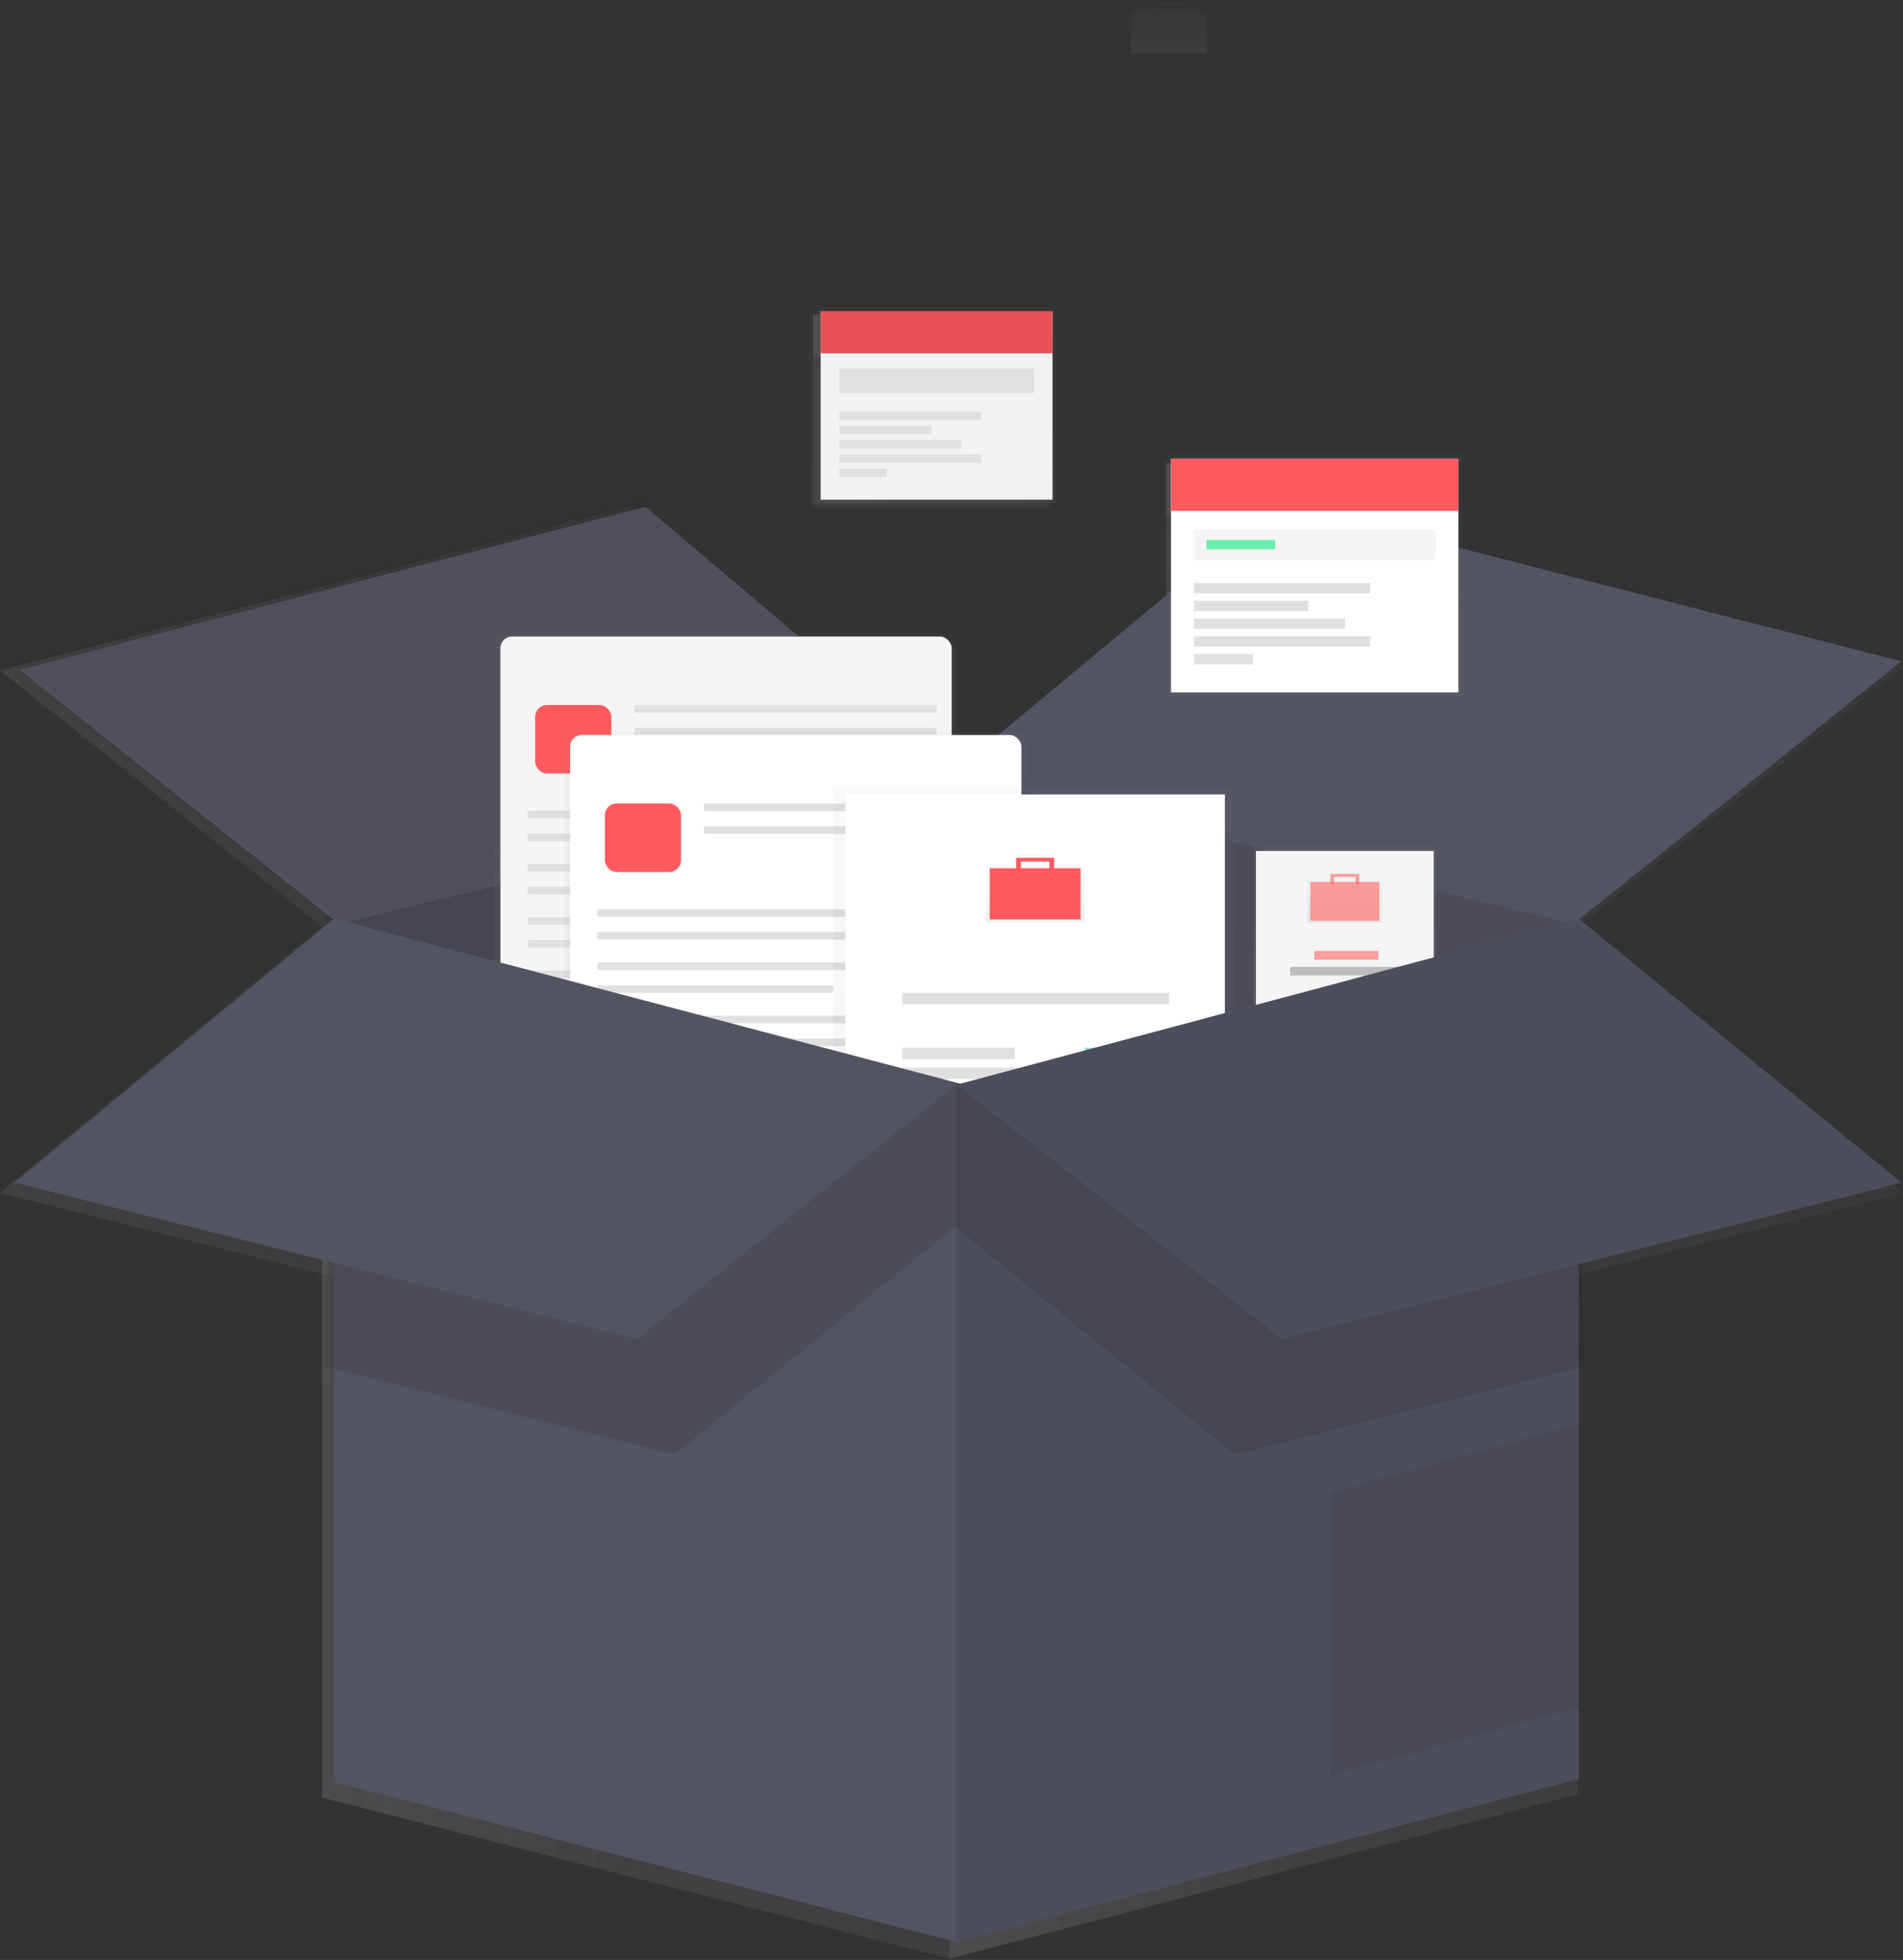 <?xml version="1.0" encoding="UTF-8"?>
<svg width="734px" height="756px" viewBox="0 0 734 756" version="1.1" xmlns="http://www.w3.org/2000/svg" xmlns:xlink="http://www.w3.org/1999/xlink">
    <rect x="0" y="0" width="734" height="756" fill="#333333" stroke="none"/>
    <!-- Generator: Sketch 57.1 (83088) - https://sketch.com -->
    <title>Design Research</title>
    <desc>Created with Sketch.</desc>
    <defs>
        <linearGradient x1="0%" y1="50.001%" x2="100%" y2="50.001%" id="linearGradient-1">
            <stop stop-color="#808080" stop-opacity="0.25" offset="0%"></stop>
            <stop stop-color="#808080" stop-opacity="0.12" offset="54%"></stop>
            <stop stop-color="#808080" stop-opacity="0.1" offset="100%"></stop>
        </linearGradient>
        <linearGradient x1="0%" y1="50.001%" x2="100%" y2="50.001%" id="linearGradient-2">
            <stop stop-color="#808080" stop-opacity="0.25" offset="0%"></stop>
            <stop stop-color="#808080" stop-opacity="0.12" offset="54%"></stop>
            <stop stop-color="#808080" stop-opacity="0.1" offset="100%"></stop>
        </linearGradient>
        <linearGradient x1="0%" y1="50%" x2="100%" y2="50%" id="linearGradient-3">
            <stop stop-color="#808080" stop-opacity="0.25" offset="0%"></stop>
            <stop stop-color="#808080" stop-opacity="0.12" offset="54%"></stop>
            <stop stop-color="#808080" stop-opacity="0.1" offset="100%"></stop>
        </linearGradient>
        <linearGradient x1="0%" y1="50%" x2="100%" y2="50%" id="linearGradient-4">
            <stop stop-color="#808080" stop-opacity="0.25" offset="0%"></stop>
            <stop stop-color="#808080" stop-opacity="0.12" offset="54%"></stop>
            <stop stop-color="#808080" stop-opacity="0.1" offset="100%"></stop>
        </linearGradient>
        <linearGradient x1="50%" y1="99.994%" x2="50%" y2="0%" id="linearGradient-5">
            <stop stop-color="#808080" stop-opacity="0.25" offset="0%"></stop>
            <stop stop-color="#808080" stop-opacity="0.12" offset="54%"></stop>
            <stop stop-color="#808080" stop-opacity="0.1" offset="100%"></stop>
        </linearGradient>
        <linearGradient x1="0%" y1="50%" x2="100%" y2="50%" id="linearGradient-6">
            <stop stop-color="#808080" stop-opacity="0.25" offset="0%"></stop>
            <stop stop-color="#808080" stop-opacity="0.12" offset="54%"></stop>
            <stop stop-color="#808080" stop-opacity="0.1" offset="100%"></stop>
        </linearGradient>
        <linearGradient x1="0%" y1="49.981%" x2="100%" y2="49.981%" id="linearGradient-7">
            <stop stop-color="#808080" stop-opacity="0.25" offset="0%"></stop>
            <stop stop-color="#808080" stop-opacity="0.12" offset="54%"></stop>
            <stop stop-color="#808080" stop-opacity="0.1" offset="100%"></stop>
        </linearGradient>
        <linearGradient x1="0%" y1="50%" x2="100%" y2="50%" id="linearGradient-8">
            <stop stop-color="#808080" stop-opacity="0.25" offset="0%"></stop>
            <stop stop-color="#808080" stop-opacity="0.12" offset="54%"></stop>
            <stop stop-color="#808080" stop-opacity="0.1" offset="100%"></stop>
        </linearGradient>
        <linearGradient x1="0%" y1="50%" x2="100%" y2="50%" id="linearGradient-9">
            <stop stop-color="#808080" stop-opacity="0.25" offset="0%"></stop>
            <stop stop-color="#808080" stop-opacity="0.12" offset="54%"></stop>
            <stop stop-color="#808080" stop-opacity="0.1" offset="100%"></stop>
        </linearGradient>
        <linearGradient x1="0%" y1="50%" x2="100%" y2="50%" id="linearGradient-10">
            <stop stop-color="#808080" stop-opacity="0.25" offset="0%"></stop>
            <stop stop-color="#808080" stop-opacity="0.12" offset="54%"></stop>
            <stop stop-color="#808080" stop-opacity="0.1" offset="100%"></stop>
        </linearGradient>
        <linearGradient x1="50%" y1="100%" x2="50%" y2="0%" id="linearGradient-11">
            <stop stop-color="#808080" stop-opacity="0.25" offset="0%"></stop>
            <stop stop-color="#808080" stop-opacity="0.12" offset="54%"></stop>
            <stop stop-color="#808080" stop-opacity="0.1" offset="100%"></stop>
        </linearGradient>
        <linearGradient x1="0%" y1="50%" x2="100.006%" y2="50%" id="linearGradient-12">
            <stop stop-color="#808080" stop-opacity="0.25" offset="0%"></stop>
            <stop stop-color="#808080" stop-opacity="0.12" offset="54%"></stop>
            <stop stop-color="#808080" stop-opacity="0.1" offset="100%"></stop>
        </linearGradient>
        <linearGradient x1="50%" y1="100%" x2="50%" y2="0%" id="linearGradient-13">
            <stop stop-color="#808080" stop-opacity="0.25" offset="0%"></stop>
            <stop stop-color="#808080" stop-opacity="0.12" offset="54%"></stop>
            <stop stop-color="#808080" stop-opacity="0.1" offset="100%"></stop>
        </linearGradient>
        <linearGradient x1="0%" y1="49.997%" x2="100%" y2="49.997%" id="linearGradient-14">
            <stop stop-color="#808080" stop-opacity="0.25" offset="0%"></stop>
            <stop stop-color="#808080" stop-opacity="0.12" offset="54%"></stop>
            <stop stop-color="#808080" stop-opacity="0.1" offset="100%"></stop>
        </linearGradient>
        <linearGradient x1="50%" y1="100%" x2="50%" y2="2.1754083e-13%" id="linearGradient-15">
            <stop stop-color="#808080" stop-opacity="0.25" offset="0%"></stop>
            <stop stop-color="#808080" stop-opacity="0.12" offset="54%"></stop>
            <stop stop-color="#808080" stop-opacity="0.1" offset="100%"></stop>
        </linearGradient>
        <linearGradient x1="0%" y1="50%" x2="100%" y2="50%" id="linearGradient-16">
            <stop stop-color="#808080" stop-opacity="0.25" offset="0%"></stop>
            <stop stop-color="#808080" stop-opacity="0.12" offset="54%"></stop>
            <stop stop-color="#808080" stop-opacity="0.1" offset="100%"></stop>
        </linearGradient>
        <linearGradient x1="0%" y1="50%" x2="100%" y2="50%" id="linearGradient-17">
            <stop stop-color="#808080" stop-opacity="0.25" offset="0%"></stop>
            <stop stop-color="#808080" stop-opacity="0.12" offset="54%"></stop>
            <stop stop-color="#808080" stop-opacity="0.1" offset="100%"></stop>
        </linearGradient>
        <linearGradient x1="0%" y1="50%" x2="100%" y2="50%" id="linearGradient-18">
            <stop stop-color="#808080" stop-opacity="0.25" offset="0%"></stop>
            <stop stop-color="#808080" stop-opacity="0.12" offset="54%"></stop>
            <stop stop-color="#808080" stop-opacity="0.1" offset="100%"></stop>
        </linearGradient>
        <linearGradient x1="0%" y1="50%" x2="100%" y2="50%" id="linearGradient-19">
            <stop stop-color="#808080" stop-opacity="0.25" offset="0%"></stop>
            <stop stop-color="#808080" stop-opacity="0.12" offset="54%"></stop>
            <stop stop-color="#808080" stop-opacity="0.1" offset="100%"></stop>
        </linearGradient>
        <linearGradient x1="0%" y1="50%" x2="100%" y2="50%" id="linearGradient-20">
            <stop stop-color="#808080" stop-opacity="0.25" offset="0%"></stop>
            <stop stop-color="#808080" stop-opacity="0.12" offset="54%"></stop>
            <stop stop-color="#808080" stop-opacity="0.1" offset="100%"></stop>
        </linearGradient>
        <linearGradient x1="0%" y1="50%" x2="100.031%" y2="50%" id="linearGradient-21">
            <stop stop-color="#808080" stop-opacity="0.25" offset="0%"></stop>
            <stop stop-color="#808080" stop-opacity="0.12" offset="54%"></stop>
            <stop stop-color="#808080" stop-opacity="0.1" offset="100%"></stop>
        </linearGradient>
        <linearGradient x1="0%" y1="50%" x2="100%" y2="50%" id="linearGradient-22">
            <stop stop-color="#808080" stop-opacity="0.25" offset="0%"></stop>
            <stop stop-color="#808080" stop-opacity="0.12" offset="54%"></stop>
            <stop stop-color="#808080" stop-opacity="0.1" offset="100%"></stop>
        </linearGradient>
        <linearGradient x1="0%" y1="50%" x2="100%" y2="50%" id="linearGradient-23">
            <stop stop-color="#808080" stop-opacity="0.25" offset="0%"></stop>
            <stop stop-color="#808080" stop-opacity="0.12" offset="54%"></stop>
            <stop stop-color="#808080" stop-opacity="0.1" offset="100%"></stop>
        </linearGradient>
        <linearGradient x1="0%" y1="49.996%" x2="100%" y2="49.996%" id="linearGradient-24">
            <stop stop-color="#808080" stop-opacity="0.25" offset="0%"></stop>
            <stop stop-color="#808080" stop-opacity="0.12" offset="54%"></stop>
            <stop stop-color="#808080" stop-opacity="0.1" offset="100%"></stop>
        </linearGradient>
        <linearGradient x1="50.007%" y1="100%" x2="50.007%" y2="0%" id="linearGradient-25">
            <stop stop-color="#808080" stop-opacity="0.25" offset="0%"></stop>
            <stop stop-color="#808080" stop-opacity="0.12" offset="54%"></stop>
            <stop stop-color="#808080" stop-opacity="0.1" offset="100%"></stop>
        </linearGradient>
        <linearGradient x1="0%" y1="50.008%" x2="100%" y2="50.008%" id="linearGradient-26">
            <stop stop-color="#808080" stop-opacity="0.25" offset="0%"></stop>
            <stop stop-color="#808080" stop-opacity="0.12" offset="54%"></stop>
            <stop stop-color="#808080" stop-opacity="0.1" offset="100%"></stop>
        </linearGradient>
        <linearGradient x1="50.017%" y1="99.899%" x2="50.017%" y2="-0.151%" id="linearGradient-27">
            <stop stop-color="#808080" stop-opacity="0.25" offset="0%"></stop>
            <stop stop-color="#808080" stop-opacity="0.12" offset="54%"></stop>
            <stop stop-color="#808080" stop-opacity="0.1" offset="100%"></stop>
        </linearGradient>
        <linearGradient x1="0%" y1="50%" x2="100.037%" y2="50%" id="linearGradient-28">
            <stop stop-color="#808080" stop-opacity="0.25" offset="0%"></stop>
            <stop stop-color="#808080" stop-opacity="0.12" offset="54%"></stop>
            <stop stop-color="#808080" stop-opacity="0.1" offset="100%"></stop>
        </linearGradient>
        <linearGradient x1="0.089%" y1="50.127%" x2="100%" y2="50.127%" id="linearGradient-29">
            <stop stop-color="#808080" stop-opacity="0.25" offset="0%"></stop>
            <stop stop-color="#808080" stop-opacity="0.12" offset="54%"></stop>
            <stop stop-color="#808080" stop-opacity="0.1" offset="100%"></stop>
        </linearGradient>
        <linearGradient x1="0%" y1="50%" x2="100.04%" y2="50%" id="linearGradient-30">
            <stop stop-color="#808080" stop-opacity="0.25" offset="0%"></stop>
            <stop stop-color="#808080" stop-opacity="0.12" offset="54%"></stop>
            <stop stop-color="#808080" stop-opacity="0.1" offset="100%"></stop>
        </linearGradient>
        <linearGradient x1="0%" y1="50%" x2="100%" y2="50%" id="linearGradient-31">
            <stop stop-color="#808080" stop-opacity="0.25" offset="0%"></stop>
            <stop stop-color="#808080" stop-opacity="0.12" offset="54%"></stop>
            <stop stop-color="#808080" stop-opacity="0.1" offset="100%"></stop>
        </linearGradient>
        <linearGradient x1="50.011%" y1="100%" x2="50.011%" y2="0%" id="linearGradient-32">
            <stop stop-color="#808080" stop-opacity="0.25" offset="0%"></stop>
            <stop stop-color="#808080" stop-opacity="0.12" offset="54%"></stop>
            <stop stop-color="#808080" stop-opacity="0.1" offset="100%"></stop>
        </linearGradient>
        <linearGradient x1="0%" y1="50%" x2="100%" y2="50%" id="linearGradient-33">
            <stop stop-color="#808080" stop-opacity="0.25" offset="0%"></stop>
            <stop stop-color="#808080" stop-opacity="0.12" offset="54%"></stop>
            <stop stop-color="#808080" stop-opacity="0.1" offset="100%"></stop>
        </linearGradient>
        <linearGradient x1="0%" y1="49.969%" x2="100%" y2="49.969%" id="linearGradient-34">
            <stop stop-color="#808080" stop-opacity="0.25" offset="0%"></stop>
            <stop stop-color="#808080" stop-opacity="0.12" offset="54%"></stop>
            <stop stop-color="#808080" stop-opacity="0.1" offset="100%"></stop>
        </linearGradient>
        <linearGradient x1="0%" y1="50%" x2="99.987%" y2="50%" id="linearGradient-35">
            <stop stop-color="#808080" stop-opacity="0.25" offset="0%"></stop>
            <stop stop-color="#808080" stop-opacity="0.12" offset="54%"></stop>
            <stop stop-color="#808080" stop-opacity="0.1" offset="100%"></stop>
        </linearGradient>
        <linearGradient x1="0%" y1="49.845%" x2="99.982%" y2="49.845%" id="linearGradient-36">
            <stop stop-color="#808080" stop-opacity="0.25" offset="0%"></stop>
            <stop stop-color="#808080" stop-opacity="0.12" offset="54%"></stop>
            <stop stop-color="#808080" stop-opacity="0.1" offset="100%"></stop>
        </linearGradient>
        <linearGradient x1="0%" y1="49.845%" x2="100%" y2="49.845%" id="linearGradient-37">
            <stop stop-color="#808080" stop-opacity="0.25" offset="0%"></stop>
            <stop stop-color="#808080" stop-opacity="0.12" offset="54%"></stop>
            <stop stop-color="#808080" stop-opacity="0.1" offset="100%"></stop>
        </linearGradient>
        <linearGradient x1="0%" y1="49.845%" x2="100%" y2="49.845%" id="linearGradient-38">
            <stop stop-color="#808080" stop-opacity="0.25" offset="0%"></stop>
            <stop stop-color="#808080" stop-opacity="0.12" offset="54%"></stop>
            <stop stop-color="#808080" stop-opacity="0.1" offset="100%"></stop>
        </linearGradient>
        <linearGradient x1="0%" y1="50.155%" x2="99.982%" y2="50.155%" id="linearGradient-39">
            <stop stop-color="#808080" stop-opacity="0.25" offset="0%"></stop>
            <stop stop-color="#808080" stop-opacity="0.12" offset="54%"></stop>
            <stop stop-color="#808080" stop-opacity="0.1" offset="100%"></stop>
        </linearGradient>
        <linearGradient x1="0%" y1="50.155%" x2="100%" y2="50.155%" id="linearGradient-40">
            <stop stop-color="#808080" stop-opacity="0.25" offset="0%"></stop>
            <stop stop-color="#808080" stop-opacity="0.12" offset="54%"></stop>
            <stop stop-color="#808080" stop-opacity="0.1" offset="100%"></stop>
        </linearGradient>
        <linearGradient x1="50%" y1="100%" x2="50%" y2="0%" id="linearGradient-41">
            <stop stop-color="#808080" stop-opacity="0.25" offset="0%"></stop>
            <stop stop-color="#808080" stop-opacity="0.12" offset="54%"></stop>
            <stop stop-color="#808080" stop-opacity="0.1" offset="100%"></stop>
        </linearGradient>
        <linearGradient x1="0%" y1="49.994%" x2="99.991%" y2="49.994%" id="linearGradient-42">
            <stop stop-color="#808080" stop-opacity="0.25" offset="0%"></stop>
            <stop stop-color="#808080" stop-opacity="0.12" offset="54%"></stop>
            <stop stop-color="#808080" stop-opacity="0.1" offset="100%"></stop>
        </linearGradient>
        <linearGradient x1="0%" y1="50%" x2="99.991%" y2="50%" id="linearGradient-43">
            <stop stop-color="#808080" stop-opacity="0.25" offset="0%"></stop>
            <stop stop-color="#808080" stop-opacity="0.12" offset="54%"></stop>
            <stop stop-color="#808080" stop-opacity="0.1" offset="100%"></stop>
        </linearGradient>
        <linearGradient x1="0%" y1="50%" x2="100%" y2="50%" id="linearGradient-44">
            <stop stop-color="#808080" stop-opacity="0.25" offset="0%"></stop>
            <stop stop-color="#808080" stop-opacity="0.12" offset="54%"></stop>
            <stop stop-color="#808080" stop-opacity="0.1" offset="100%"></stop>
        </linearGradient>
        <linearGradient x1="0%" y1="49.875%" x2="100%" y2="49.875%" id="linearGradient-45">
            <stop stop-color="#808080" stop-opacity="0.25" offset="0%"></stop>
            <stop stop-color="#808080" stop-opacity="0.12" offset="54%"></stop>
            <stop stop-color="#808080" stop-opacity="0.1" offset="100%"></stop>
        </linearGradient>
        <linearGradient x1="0%" y1="50.125%" x2="100%" y2="50.125%" id="linearGradient-46">
            <stop stop-color="#808080" stop-opacity="0.25" offset="0%"></stop>
            <stop stop-color="#808080" stop-opacity="0.12" offset="54%"></stop>
            <stop stop-color="#808080" stop-opacity="0.1" offset="100%"></stop>
        </linearGradient>
        <linearGradient x1="0%" y1="49.875%" x2="100%" y2="49.875%" id="linearGradient-47">
            <stop stop-color="#808080" stop-opacity="0.25" offset="0%"></stop>
            <stop stop-color="#808080" stop-opacity="0.12" offset="54%"></stop>
            <stop stop-color="#808080" stop-opacity="0.1" offset="100%"></stop>
        </linearGradient>
        <linearGradient x1="0%" y1="50.125%" x2="100%" y2="50.125%" id="linearGradient-48">
            <stop stop-color="#808080" stop-opacity="0.25" offset="0%"></stop>
            <stop stop-color="#808080" stop-opacity="0.12" offset="54%"></stop>
            <stop stop-color="#808080" stop-opacity="0.1" offset="100%"></stop>
        </linearGradient>
        <linearGradient x1="0%" y1="50%" x2="100%" y2="50%" id="linearGradient-49">
            <stop stop-color="#808080" stop-opacity="0.25" offset="0%"></stop>
            <stop stop-color="#808080" stop-opacity="0.12" offset="54%"></stop>
            <stop stop-color="#808080" stop-opacity="0.1" offset="100%"></stop>
        </linearGradient>
        <linearGradient x1="0%" y1="50%" x2="100%" y2="50%" id="linearGradient-50">
            <stop stop-color="#808080" stop-opacity="0.25" offset="0%"></stop>
            <stop stop-color="#808080" stop-opacity="0.12" offset="54%"></stop>
            <stop stop-color="#808080" stop-opacity="0.1" offset="100%"></stop>
        </linearGradient>
        <linearGradient x1="0%" y1="50%" x2="100%" y2="50%" id="linearGradient-51">
            <stop stop-color="#808080" stop-opacity="0.25" offset="0%"></stop>
            <stop stop-color="#808080" stop-opacity="0.12" offset="54%"></stop>
            <stop stop-color="#808080" stop-opacity="0.1" offset="100%"></stop>
        </linearGradient>
        <linearGradient x1="0%" y1="50%" x2="100%" y2="50%" id="linearGradient-52">
            <stop stop-color="#808080" stop-opacity="0.25" offset="0%"></stop>
            <stop stop-color="#808080" stop-opacity="0.12" offset="54%"></stop>
            <stop stop-color="#808080" stop-opacity="0.1" offset="100%"></stop>
        </linearGradient>
        <linearGradient x1="0%" y1="50%" x2="100%" y2="50%" id="linearGradient-53">
            <stop stop-color="#808080" stop-opacity="0.25" offset="0%"></stop>
            <stop stop-color="#808080" stop-opacity="0.12" offset="54%"></stop>
            <stop stop-color="#808080" stop-opacity="0.1" offset="100%"></stop>
        </linearGradient>
        <linearGradient x1="50%" y1="100%" x2="50%" y2="0%" id="linearGradient-54">
            <stop stop-color="#808080" stop-opacity="0.25" offset="0%"></stop>
            <stop stop-color="#808080" stop-opacity="0.12" offset="54%"></stop>
            <stop stop-color="#808080" stop-opacity="0.1" offset="100%"></stop>
        </linearGradient>
        <linearGradient x1="50.006%" y1="100%" x2="50.006%" y2="0%" id="linearGradient-55">
            <stop stop-color="#808080" stop-opacity="0.25" offset="0%"></stop>
            <stop stop-color="#808080" stop-opacity="0.12" offset="54%"></stop>
            <stop stop-color="#808080" stop-opacity="0.1" offset="100%"></stop>
        </linearGradient>
        <linearGradient x1="50.003%" y1="100%" x2="50.003%" y2="0%" id="linearGradient-56">
            <stop stop-color="#808080" stop-opacity="0.25" offset="0%"></stop>
            <stop stop-color="#808080" stop-opacity="0.12" offset="54%"></stop>
            <stop stop-color="#808080" stop-opacity="0.1" offset="100%"></stop>
        </linearGradient>
        <linearGradient x1="50.013%" y1="100%" x2="50.013%" y2="-2.19303314e-13%" id="linearGradient-57">
            <stop stop-color="#808080" stop-opacity="0.25" offset="0%"></stop>
            <stop stop-color="#808080" stop-opacity="0.12" offset="54%"></stop>
            <stop stop-color="#808080" stop-opacity="0.1" offset="100%"></stop>
        </linearGradient>
        <linearGradient x1="50%" y1="100%" x2="50%" y2="0%" id="linearGradient-58">
            <stop stop-color="#808080" stop-opacity="0.25" offset="0%"></stop>
            <stop stop-color="#808080" stop-opacity="0.12" offset="54%"></stop>
            <stop stop-color="#808080" stop-opacity="0.1" offset="100%"></stop>
        </linearGradient>
        <linearGradient x1="49.983%" y1="100.203%" x2="49.983%" y2="0.254%" id="linearGradient-59">
            <stop stop-color="#808080" stop-opacity="0.25" offset="0%"></stop>
            <stop stop-color="#808080" stop-opacity="0.12" offset="54%"></stop>
            <stop stop-color="#808080" stop-opacity="0.1" offset="100%"></stop>
        </linearGradient>
        <linearGradient x1="49.983%" y1="100%" x2="49.983%" y2="0%" id="linearGradient-60">
            <stop stop-color="#808080" stop-opacity="0.25" offset="0%"></stop>
            <stop stop-color="#808080" stop-opacity="0.12" offset="54%"></stop>
            <stop stop-color="#808080" stop-opacity="0.1" offset="100%"></stop>
        </linearGradient>
        <linearGradient x1="50.005%" y1="100%" x2="50.005%" y2="0%" id="linearGradient-61">
            <stop stop-color="#808080" stop-opacity="0.25" offset="0%"></stop>
            <stop stop-color="#808080" stop-opacity="0.12" offset="54%"></stop>
            <stop stop-color="#808080" stop-opacity="0.1" offset="100%"></stop>
        </linearGradient>
        <linearGradient x1="50%" y1="100%" x2="50%" y2="0%" id="linearGradient-62">
            <stop stop-color="#808080" stop-opacity="0.25" offset="0%"></stop>
            <stop stop-color="#808080" stop-opacity="0.12" offset="54%"></stop>
            <stop stop-color="#808080" stop-opacity="0.1" offset="100%"></stop>
        </linearGradient>
    </defs>
    <g id="Welcome" stroke="none" stroke-width="1" fill="none" fill-rule="evenodd">
        <g id="Artboard" transform="translate(-5705, -248)" fill-rule="nonzero">
            <g id="Design-Research" transform="translate(5705, 248)">
                <g id="Group" opacity="0.7" transform="translate(0, 119)">
                    <polygon id="Path" fill="url(#linearGradient-1)" points="608.5 238.44 366.37 180.13 366.37 636.5 608.5 573.12"></polygon>
                    <g opacity="0.1" transform="translate(366, 180)" fill="url(#linearGradient-1)" id="Path">
                        <polygon points="242.5 58.44 0.37 0.13 0.37 456.5 242.5 393.12"></polygon>
                    </g>
                    <polygon id="Path" fill="url(#linearGradient-2)" points="124.23 238.44 366.37 180.13 366.37 636.5 124.23 574.38"></polygon>
                    <g opacity="0.17" transform="translate(124, 180)" fill="url(#linearGradient-2)" id="Path">
                        <polygon points="0.23 58.44 242.37 0.13 242.37 456.5 0.23 394.38"></polygon>
                    </g>
                    <polygon id="Path" fill="url(#linearGradient-3)" points="366.37 180.13 491.87 76.18 734 138.3 608.5 238.44"></polygon>
                    <polygon id="Path" fill="url(#linearGradient-4)" points="0 139.56 124.23 238.44 366.37 180.13 243.4 76.18"></polygon>
                    <g opacity="0.05" transform="translate(0, 76)" fill="url(#linearGradient-4)" id="Path">
                        <polygon points="0 63.56 124.23 162.44 366.37 104.13 243.4 0.18"></polygon>
                    </g>
                    <g opacity="0.5" transform="translate(186, 127)" fill="url(#linearGradient-5)" id="Rectangle">
                        <rect x="0.78" y="0.38" width="179.72" height="165.82" rx="4.5"></rect>
                    </g>
                    <rect id="Rectangle" fill="url(#linearGradient-6)" x="188.97" y="128.66" width="175.58" height="161.8" rx="4.5"></rect>
                    <rect id="Rectangle" fill="url(#linearGradient-7)" x="202.5" y="155.31" width="29.61" height="26.65" rx="4.5"></rect>
                    <rect id="Rectangle" fill="url(#linearGradient-8)" x="240.99" y="155.31" width="117.71" height="2.96" rx="0.8"></rect>
                    <rect id="Rectangle" fill="url(#linearGradient-8)" x="240.99" y="164.19" width="117.71" height="2.96" rx="0.8"></rect>
                    <rect id="Rectangle" fill="url(#linearGradient-9)" x="199.54" y="196.44" width="159.16" height="2.96" rx="0.8"></rect>
                    <rect id="Rectangle" fill="url(#linearGradient-9)" x="199.54" y="205.32" width="159.16" height="2.96" rx="0.8"></rect>
                    <rect id="Rectangle" fill="url(#linearGradient-9)" x="199.54" y="217.16" width="159.16" height="2.96" rx="0.8"></rect>
                    <rect id="Rectangle" fill="url(#linearGradient-10)" x="199.54" y="226.05" width="91.79" height="2.96" rx="0.8"></rect>
                    <rect id="Rectangle" fill="url(#linearGradient-9)" x="199.54" y="237.86" width="159.16" height="2.96" rx="0.8"></rect>
                    <rect id="Rectangle" fill="url(#linearGradient-9)" x="199.54" y="246.74" width="159.16" height="2.96" rx="0.8"></rect>
                    <rect id="Rectangle" fill="url(#linearGradient-9)" x="199.54" y="258.59" width="159.16" height="2.96" rx="0.8"></rect>
                    <rect id="Rectangle" fill="url(#linearGradient-10)" x="199.54" y="267.47" width="91.79" height="2.96" rx="0.8"></rect>
                    <g opacity="0.5" transform="translate(213, 165)" fill="url(#linearGradient-11)" id="Rectangle">
                        <rect x="0.9" y="0.69" width="179.72" height="165.82" rx="4.5"></rect>
                    </g>
                    <rect id="Rectangle" fill="url(#linearGradient-6)" x="216.09" y="166.98" width="175.58" height="161.8" rx="4.5"></rect>
                    <rect id="Rectangle" fill="url(#linearGradient-7)" x="229.62" y="193.63" width="29.61" height="26.65" rx="4.5"></rect>
                    <rect id="Rectangle" fill="url(#linearGradient-8)" x="268.12" y="193.63" width="117.71" height="2.96" rx="0.8"></rect>
                    <rect id="Rectangle" fill="url(#linearGradient-8)" x="268.12" y="202.51" width="117.71" height="2.96" rx="0.8"></rect>
                    <rect id="Rectangle" fill="url(#linearGradient-12)" x="226.66" y="234.75" width="159.16" height="2.96" rx="0.8"></rect>
                    <rect id="Rectangle" fill="url(#linearGradient-12)" x="226.66" y="243.64" width="159.16" height="2.96" rx="0.8"></rect>
                    <rect id="Rectangle" fill="url(#linearGradient-12)" x="226.66" y="255.48" width="159.16" height="2.96" rx="0.8"></rect>
                    <rect id="Rectangle" fill="url(#linearGradient-10)" x="226.66" y="264.36" width="91.79" height="2.96" rx="0.8"></rect>
                    <rect id="Rectangle" fill="url(#linearGradient-12)" x="226.66" y="276.18" width="159.16" height="2.96" rx="0.8"></rect>
                    <rect id="Rectangle" fill="url(#linearGradient-12)" x="226.66" y="285.06" width="159.16" height="2.96" rx="0.8"></rect>
                    <rect id="Rectangle" fill="url(#linearGradient-12)" x="226.66" y="296.91" width="159.16" height="2.96" rx="0.8"></rect>
                    <rect id="Rectangle" fill="url(#linearGradient-10)" x="226.66" y="305.79" width="91.79" height="2.96" rx="0.8"></rect>
                    <g opacity="0.5" transform="translate(318, 187)" fill="url(#linearGradient-13)" id="Rectangle">
                        <rect x="0.41" y="0.15" width="155.72" height="182.96"></rect>
                    </g>
                    <rect id="Rectangle" fill="url(#linearGradient-14)" x="323.2" y="190.1" width="147.62" height="175.97"></rect>
                    <g opacity="0.5" transform="translate(377, 213)" fill="url(#linearGradient-15)" id="Shape">
                        <path d="M28.05,5.08 L28.05,0.66 L12,0.66 L12,5.08 L0.71,5.08 L0.71,26.79 L39.31,26.79 L39.31,5.08 L28.05,5.08 Z M14,2.25 L26,2.25 L26,5.06 L14,5.06 L14,2.25 Z"></path>
                    </g>
                    <rect id="Rectangle" fill="url(#linearGradient-16)" x="379.34" y="218.81" width="35.34" height="19.88"></rect>
                    <polygon id="Path" fill="url(#linearGradient-17)" points="389.65 214.76 389.65 219.92 391.49 219.92 391.49 216.24 402.53 216.24 402.53 219.92 404.37 219.92 404.37 214.76"></polygon>
                    <rect id="Rectangle" fill="url(#linearGradient-18)" x="345.29" y="267.3" width="103.81" height="4.42"></rect>
                    <rect id="Rectangle" fill="url(#linearGradient-18)" x="345.29" y="296.38" width="103.81" height="4.42"></rect>
                    <rect id="Rectangle" fill="url(#linearGradient-18)" x="345.29" y="304.11" width="103.81" height="4.42"></rect>
                    <rect id="Rectangle" fill="url(#linearGradient-19)" x="345.29" y="288.65" width="43.81" height="4.42"></rect>
                    <g opacity="0.6" transform="translate(416, 288)" fill="url(#linearGradient-20)" id="Rectangle">
                        <rect x="0.34" y="0.65" width="32.76" height="4.42"></rect>
                    </g>
                    <rect id="Rectangle" fill="url(#linearGradient-21)" x="381.73" y="322.15" width="32.76" height="4.42"></rect>
                    <polygon id="Path" fill="url(#linearGradient-22)" points="124.23 238.44 124.23 574.38 366.37 636.5 366.37 303.1"></polygon>
                    <polygon id="Path" fill="url(#linearGradient-23)" points="608.5 573.12 366.37 636.5 366.37 303.1 608.5 238.44"></polygon>
                    <g opacity="0.07" transform="translate(366, 238)" fill="url(#linearGradient-23)" id="Path">
                        <polygon points="242.5 335.12 0.37 398.5 0.37 65.1 242.5 0.44"></polygon>
                    </g>
                    <g opacity="0.07" transform="translate(512, 434)" fill="url(#linearGradient-24)" id="Path">
                        <polygon points="0.15 27.56 0.15 137.85 96.5 111.23 96.5 0.94"></polygon>
                    </g>
                    <rect id="Rectangle" fill="url(#linearGradient-25)" x="481.78" y="210.42" width="71.41" height="68.61"></rect>
                    <rect id="Rectangle" fill="url(#linearGradient-26)" x="482.9" y="212.1" width="69.17" height="65.53"></rect>
                    <g opacity="0.5" transform="translate(502, 220)" fill="url(#linearGradient-27)" id="Shape">
                        <path d="M21.6,3.59 L21.6,0.25 L9.37,0.25 L9.37,3.61 L0.8,3.61 L0.8,20.13 L30.17,20.13 L30.17,3.59 L21.6,3.59 Z M10.9,1.45 L20.08,1.45 L20.08,3.59 L10.9,3.59 L10.9,1.45 Z"></path>
                    </g>
                    <g opacity="0.6" transform="translate(504, 224)" fill="url(#linearGradient-28)" id="Rectangle">
                        <rect x="0.04" y="0.15" width="26.88" height="15.12"></rect>
                    </g>
                    <g opacity="0.6" transform="translate(511, 221)" fill="url(#linearGradient-29)" id="Path">
                        <polygon points="0.88 0.06 0.88 3.99 2.29 3.99 2.29 1.19 10.69 1.19 10.69 3.99 12.09 3.99 12.09 0.06"></polygon>
                    </g>
                    <g opacity="0.6" transform="translate(505, 251)" fill="url(#linearGradient-30)" id="Rectangle">
                        <rect x="0.58" y="0.03" width="24.92" height="3.36"></rect>
                    </g>
                    <rect id="Rectangle" fill="url(#linearGradient-31)" x="496.2" y="257.19" width="42.57" height="3.36"></rect>
                    <g opacity="0.5" transform="translate(312, 0)" fill="url(#linearGradient-32)" id="Rectangle">
                        <rect x="0.49" y="0.69" width="92.52" height="76"></rect>
                    </g>
                    <rect id="Rectangle" fill="url(#linearGradient-33)" x="313.57" y="2.13" width="90.19" height="73.3"></rect>
                    <rect id="Rectangle" fill="url(#linearGradient-34)" x="313.57" y="2.13" width="90.19" height="16.35"></rect>
                    <g opacity="0.1" transform="translate(313, 2)" fill="url(#linearGradient-34)" id="Rectangle">
                        <rect x="0.57" y="0.13" width="90.19" height="16.35"></rect>
                    </g>
                    <rect id="Rectangle" fill="url(#linearGradient-35)" x="320.76" y="24.41" width="75.82" height="9.52"></rect>
                    <rect id="Rectangle" fill="url(#linearGradient-36)" x="320.76" y="41.12" width="55.34" height="3.23"></rect>
                    <rect id="Rectangle" fill="url(#linearGradient-37)" x="320.76" y="46.69" width="35.93" height="3.23"></rect>
                    <rect id="Rectangle" fill="url(#linearGradient-38)" x="320.76" y="52.26" width="47.43" height="3.23"></rect>
                    <rect id="Rectangle" fill="url(#linearGradient-39)" x="320.76" y="57.82" width="55.34" height="3.23"></rect>
                    <rect id="Rectangle" fill="url(#linearGradient-40)" x="320.76" y="63.39" width="18.5" height="3.23"></rect>
                    <g opacity="0.5" transform="translate(448, 57)" fill="url(#linearGradient-41)" id="Rectangle">
                        <rect x="0.52" y="0.76" width="114.68" height="94.19"></rect>
                    </g>
                    <rect id="Rectangle" fill="url(#linearGradient-42)" x="449.86" y="59.54" width="111.79" height="90.85"></rect>
                    <rect id="Rectangle" fill="url(#linearGradient-43)" x="449.86" y="59.54" width="111.79" height="20.26"></rect>
                    <rect id="Rectangle" fill="url(#linearGradient-44)" x="458.76" y="87.15" width="93.97" height="11.8"></rect>
                    <rect id="Rectangle" fill="url(#linearGradient-45)" x="458.76" y="107.86" width="68.59" height="4.01"></rect>
                    <rect id="Rectangle" fill="url(#linearGradient-46)" x="458.76" y="114.76" width="44.54" height="4.01"></rect>
                    <rect id="Rectangle" fill="url(#linearGradient-47)" x="458.76" y="121.67" width="58.79" height="4.01"></rect>
                    <rect id="Rectangle" fill="url(#linearGradient-45)" x="458.76" y="128.57" width="68.59" height="4.01"></rect>
                    <rect id="Rectangle" fill="url(#linearGradient-48)" x="458.76" y="135.47" width="22.94" height="4.01"></rect>
                    <rect id="Rectangle" fill="url(#linearGradient-49)" x="463.66" y="91.16" width="26.72" height="3.56"></rect>
                    <g opacity="0.1" transform="translate(121, 242)" fill="url(#linearGradient-50)" id="Path">
                        <polygon points="0.07 170.75 135.71 204.98 244.73 116.24 244.73 61.73 2.6 0.88"></polygon>
                    </g>
                    <g opacity="0.1" transform="translate(365, 242)" fill="url(#linearGradient-51)" id="Path">
                        <polygon points="245.4 170.75 109.75 204.98 0.73 116.24 0.73 61.73 242.86 0.88"></polygon>
                    </g>
                    <polygon id="Path" fill="url(#linearGradient-52)" points="124.23 238.44 0 341.13 242.13 401.98 366.37 303.1"></polygon>
                    <polygon id="Path" fill="url(#linearGradient-53)" points="608.5 238.44 734 341.13 493.14 401.98 366.37 303.1"></polygon>
                    <g opacity="0.07" transform="translate(366, 238)" fill="url(#linearGradient-53)" id="Path">
                        <polygon points="242.5 0.44 368 103.13 127.14 163.98 0.37 65.1"></polygon>
                    </g>
                </g>
                <polygon id="Path" fill="#535461" points="608.94 354.36 368.88 296.54 368.88 749.01 608.94 686.17"></polygon>
                <polygon id="Path" fill="#000000" opacity="0.1" points="608.94 354.36 368.88 296.54 368.88 749.01 608.94 686.17"></polygon>
                <polygon id="Path" fill="#535461" points="128.83 354.36 368.88 296.54 368.88 749.01 128.83 687.42"></polygon>
                <polygon id="Path" fill="#000000" opacity="0.17" points="128.83 352.36 368.88 294.54 368.88 749.01 128.83 687.42"></polygon>
                <polygon id="Path" fill="#535461" points="366.88 298.54 493.31 193.48 733.37 255.07 606.94 356.36"></polygon>
                <polygon id="Path" fill="#535461" points="7.66 258.32 130.83 356.36 370.88 298.54 248.97 195.48"></polygon>
                <polygon id="Path" fill="#000000" opacity="0.05" points="5.66 256.32 131.83 356.36 371.88 298.54 246.97 193.48"></polygon>
                <g id="Group" opacity="0.5" transform="translate(190, 244)" fill="url(#linearGradient-54)">
                    <rect id="Rectangle" x="0.83" y="0.24" width="178.18" height="164.4" rx="4.5"></rect>
                </g>
                <rect id="Rectangle" fill="#F5F5F5" x="193.01" y="245.52" width="174.07" height="160.41" rx="4.5"></rect>
                <rect id="Rectangle" fill="#FF5A5F" x="206.42" y="271.94" width="29.36" height="26.42" rx="4.5"></rect>
                <rect id="Rectangle" fill="#E0E0E0" x="244.59" y="271.94" width="116.7" height="2.94" rx="0.8"></rect>
                <rect id="Rectangle" fill="#E0E0E0" x="244.59" y="280.74" width="116.7" height="2.94" rx="0.8"></rect>
                <rect id="Rectangle" fill="#E0E0E0" x="203.49" y="312.71" width="157.8" height="2.94" rx="0.8"></rect>
                <rect id="Rectangle" fill="#E0E0E0" x="203.49" y="321.52" width="157.8" height="2.94" rx="0.8"></rect>
                <rect id="Rectangle" fill="#E0E0E0" x="203.49" y="333.26" width="157.8" height="2.94" rx="0.8"></rect>
                <rect id="Rectangle" fill="#E0E0E0" x="203.49" y="342.07" width="91.01" height="2.94" rx="0.8"></rect>
                <rect id="Rectangle" fill="#E0E0E0" x="203.49" y="353.78" width="157.8" height="2.94" rx="0.8"></rect>
                <rect id="Rectangle" fill="#E0E0E0" x="203.49" y="362.59" width="157.8" height="2.94" rx="0.8"></rect>
                <rect id="Rectangle" fill="#E0E0E0" x="203.49" y="374.33" width="157.8" height="2.94" rx="0.8"></rect>
                <rect id="Rectangle" fill="#E0E0E0" x="203.49" y="383.14" width="91.01" height="2.94" rx="0.8"></rect>
                <g id="Group" opacity="0.5" transform="translate(217, 282)" fill="url(#linearGradient-55)">
                    <rect id="Rectangle" x="0.72" y="0.23" width="178.18" height="164.4" rx="4.5"></rect>
                </g>
                <rect id="Rectangle" fill="#FFFFFF" x="219.9" y="283.51" width="174.07" height="160.41" rx="4.5"></rect>
                <rect id="Rectangle" fill="#FF5A5F" x="233.31" y="309.93" width="29.36" height="26.42" rx="4.5"></rect>
                <rect id="Rectangle" fill="#E0E0E0" x="271.48" y="309.93" width="116.7" height="2.94" rx="0.8"></rect>
                <rect id="Rectangle" fill="#E0E0E0" x="271.48" y="318.73" width="116.7" height="2.94" rx="0.8"></rect>
                <rect id="Rectangle" fill="#E0E0E0" x="230.38" y="350.7" width="157.8" height="2.94" rx="0.8"></rect>
                <rect id="Rectangle" fill="#E0E0E0" x="230.38" y="359.51" width="157.8" height="2.94" rx="0.8"></rect>
                <rect id="Rectangle" fill="#E0E0E0" x="230.38" y="371.25" width="157.8" height="2.94" rx="0.8"></rect>
                <rect id="Rectangle" fill="#E0E0E0" x="230.38" y="380.06" width="91.01" height="2.94" rx="0.8"></rect>
                <rect id="Rectangle" fill="#E0E0E0" x="230.38" y="391.77" width="157.8" height="2.94" rx="0.8"></rect>
                <rect id="Rectangle" fill="#E0E0E0" x="230.38" y="400.58" width="157.8" height="2.94" rx="0.8"></rect>
                <rect id="Rectangle" fill="#E0E0E0" x="230.38" y="412.32" width="157.8" height="2.94" rx="0.8"></rect>
                <rect id="Rectangle" fill="#E0E0E0" x="230.38" y="421.13" width="91.01" height="2.94" rx="0.8"></rect>
                <g id="Group" opacity="0.5" transform="translate(321, 303)" fill="url(#linearGradient-56)">
                    <rect id="Rectangle" x="0.34" y="0.51" width="154.39" height="181.39"></rect>
                </g>
                <rect id="Rectangle" fill="#FFFFFF" x="326.09" y="306.43" width="146.36" height="174.46"></rect>
                <g id="Group" opacity="0.5" transform="translate(380, 329)" fill="url(#linearGradient-57)">
                    <path d="M27.24,5.17 L27.24,0.78 L11.29,0.78 L11.29,5.17 L0.13,5.17 L0.13,26.7 L38.4,26.7 L38.4,5.17 L27.24,5.17 Z M13.24,2.38 L25.24,2.38 L25.24,5.17 L13.24,5.17 L13.24,2.38 Z" id="Shape"></path>
                </g>
                <rect id="Rectangle" fill="#FF5A5F" x="381.75" y="334.9" width="35.04" height="19.71"></rect>
                <polygon id="Path" fill="#FF5A5F" points="391.97 335.99 393.79 335.99 393.79 332.34 404.74 332.34 404.74 335.99 406.57 335.99 406.57 330.88 391.97 330.88"></polygon>
                <rect id="Rectangle" fill="#E0E0E0" x="347.99" y="382.97" width="102.92" height="4.38"></rect>
                <rect id="Rectangle" fill="#E0E0E0" x="347.99" y="411.8" width="102.92" height="4.38"></rect>
                <rect id="Rectangle" fill="#E0E0E0" x="347.99" y="419.47" width="102.92" height="4.38"></rect>
                <rect id="Rectangle" fill="#E0E0E0" x="347.99" y="404.14" width="43.43" height="4.38"></rect>
                <rect id="Rectangle" fill="#3AD29F" opacity="0.6" x="418.43" y="404.14" width="32.48" height="4.38"></rect>
                <rect id="Rectangle" fill="#6C63FF" x="384.12" y="437.35" width="32.48" height="4.38"></rect>
                <polygon id="Path" fill="#535461" points="128.83 354.36 128.83 687.42 368.88 749.01 372.12 418.46"></polygon>
                <polygon id="Path" fill="#535461" points="608.94 686.17 368.88 749.01 368.88 418.46 608.94 354.36"></polygon>
                <polygon id="Path" fill="#000000" opacity="0.07" points="608.94 686.17 368.88 749.01 368.88 418.46 608.94 354.36"></polygon>
                <polygon id="Path" fill="#000000" opacity="0.07" points="513.42 575.57 513.42 684.91 608.94 658.52 608.94 549.17"></polygon>
                <rect id="Rectangle" fill="url(#linearGradient-58)" x="483.31" y="326.58" width="70.8" height="68.02"></rect>
                <rect id="Rectangle" fill="#F5F5F5" x="484.42" y="328.24" width="68.58" height="64.97"></rect>
                <g id="Group" opacity="0.5" transform="translate(504, 336)" fill="url(#linearGradient-59)">
                    <path d="M20.78,3.63 L20.78,0.25 L8.65,0.25 L8.65,3.59 L0.16,3.59 L0.16,19.97 L29.27,19.97 L29.27,3.63 L20.78,3.63 Z M10.17,1.51 L19.27,1.51 L19.27,3.63 L10.17,3.63 L10.17,1.51 Z" id="Shape"></path>
                </g>
                <rect id="Rectangle" fill="#FF6363" opacity="0.6" x="505.38" y="340.18" width="26.65" height="14.99"></rect>
                <polygon id="Path" fill="#FF6363" opacity="0.6" points="513.16 337.13 513.16 341.02 514.55 341.02 514.55 338.24 522.88 338.24 522.88 341.02 524.26 341.02 524.26 337.13"></polygon>
                <g id="Group" opacity="0.6" transform="translate(506, 366)" fill="#FF6363">
                    <rect id="Rectangle" x="0.91" y="0.84" width="24.71" height="3.33"></rect>
                </g>
                <rect id="Rectangle" fill="#BDBDBD" x="497.61" y="372.95" width="42.2" height="3.33"></rect>
                <g id="Group" opacity="0.5" transform="translate(436, 0)" fill="url(#linearGradient-60)">
                    <path d="M20.91,4.05 L20.91,0.72 L8.78,0.72 L8.78,4.05 L0.29,4.05 L0.29,20.43 L29.4,20.43 L29.4,4.05 L20.91,4.05 Z M10.3,1.93 L19.4,1.93 L19.4,4.05 L10.3,4.05 L10.3,1.93 Z" id="Shape"></path>
                </g>
                <g id="Group" opacity="0.5" transform="translate(315, 118)" fill="url(#linearGradient-61)">
                    <rect id="Rectangle" x="0.47" y="0.64" width="91.73" height="75.35"></rect>
                </g>
                <rect id="Rectangle" fill="#F2F2F2" x="316.54" y="120.07" width="89.42" height="72.67"></rect>
                <rect id="Rectangle" fill="#FF5A5F" x="316.54" y="120.07" width="89.42" height="16.21"></rect>
                <rect id="Rectangle" fill="#000000" opacity="0.1" x="316.54" y="120.07" width="89.42" height="16.21"></rect>
                <rect id="Rectangle" fill="#E0E0E0" x="323.67" y="142.16" width="75.17" height="9.44"></rect>
                <rect id="Rectangle" fill="#E0E0E0" x="323.67" y="158.72" width="54.86" height="3.21"></rect>
                <rect id="Rectangle" fill="#E0E0E0" x="323.67" y="164.24" width="35.62" height="3.21"></rect>
                <rect id="Rectangle" fill="#E0E0E0" x="323.67" y="169.76" width="47.02" height="3.21"></rect>
                <rect id="Rectangle" fill="#E0E0E0" x="323.67" y="175.29" width="54.86" height="3.21"></rect>
                <rect id="Rectangle" fill="#E0E0E0" x="323.67" y="180.81" width="18.35" height="3.21"></rect>
                <g id="Group" opacity="0.5" transform="translate(450, 175)" fill="url(#linearGradient-62)">
                    <rect id="Rectangle" x="0.33" y="0.22" width="113.7" height="93.39"></rect>
                </g>
                <rect id="Rectangle" fill="#FFFFFF" x="451.66" y="176.98" width="110.83" height="90.08"></rect>
                <rect id="Rectangle" fill="#FF5A5F" x="451.66" y="176.98" width="110.83" height="20.09"></rect>
                <rect id="Rectangle" fill="#F5F5F5" x="460.49" y="204.36" width="93.17" height="11.7"></rect>
                <rect id="Rectangle" fill="#E0E0E0" x="460.49" y="224.89" width="68" height="3.97"></rect>
                <rect id="Rectangle" fill="#E0E0E0" x="460.49" y="231.74" width="44.16" height="3.97"></rect>
                <rect id="Rectangle" fill="#E0E0E0" x="460.49" y="238.58" width="58.28" height="3.97"></rect>
                <rect id="Rectangle" fill="#E0E0E0" x="460.49" y="245.43" width="68" height="3.97"></rect>
                <rect id="Rectangle" fill="#E0E0E0" x="460.49" y="252.27" width="22.74" height="3.97"></rect>
                <rect id="Rectangle" fill="#69F0AE" x="465.35" y="208.33" width="26.49" height="3.53"></rect>
                <polygon id="Path" fill="#000000" opacity="0.1" points="125.69 527.18 260.17 561.11 368.26 473.13 368.26 419.09 128.2 358.76"></polygon>
                <polygon id="Path" fill="#000000" opacity="0.1" points="610.83 527.18 476.35 561.11 368.26 473.13 368.26 419.09 608.32 358.76"></polygon>
                <polygon id="Path" fill="#535461" points="128.83 354.36 5.66 456.16 245.71 516.49 368.88 418.46"></polygon>
                <polygon id="Path" fill="#535461" points="608.94 354.36 733.37 456.16 494.57 516.49 368.88 418.46"></polygon>
                <polygon id="Path" fill="#000000" opacity="0.07" points="608.94 354.36 733.37 456.16 494.57 516.49 368.88 418.46"></polygon>
            </g>
        </g>
    </g>
</svg>